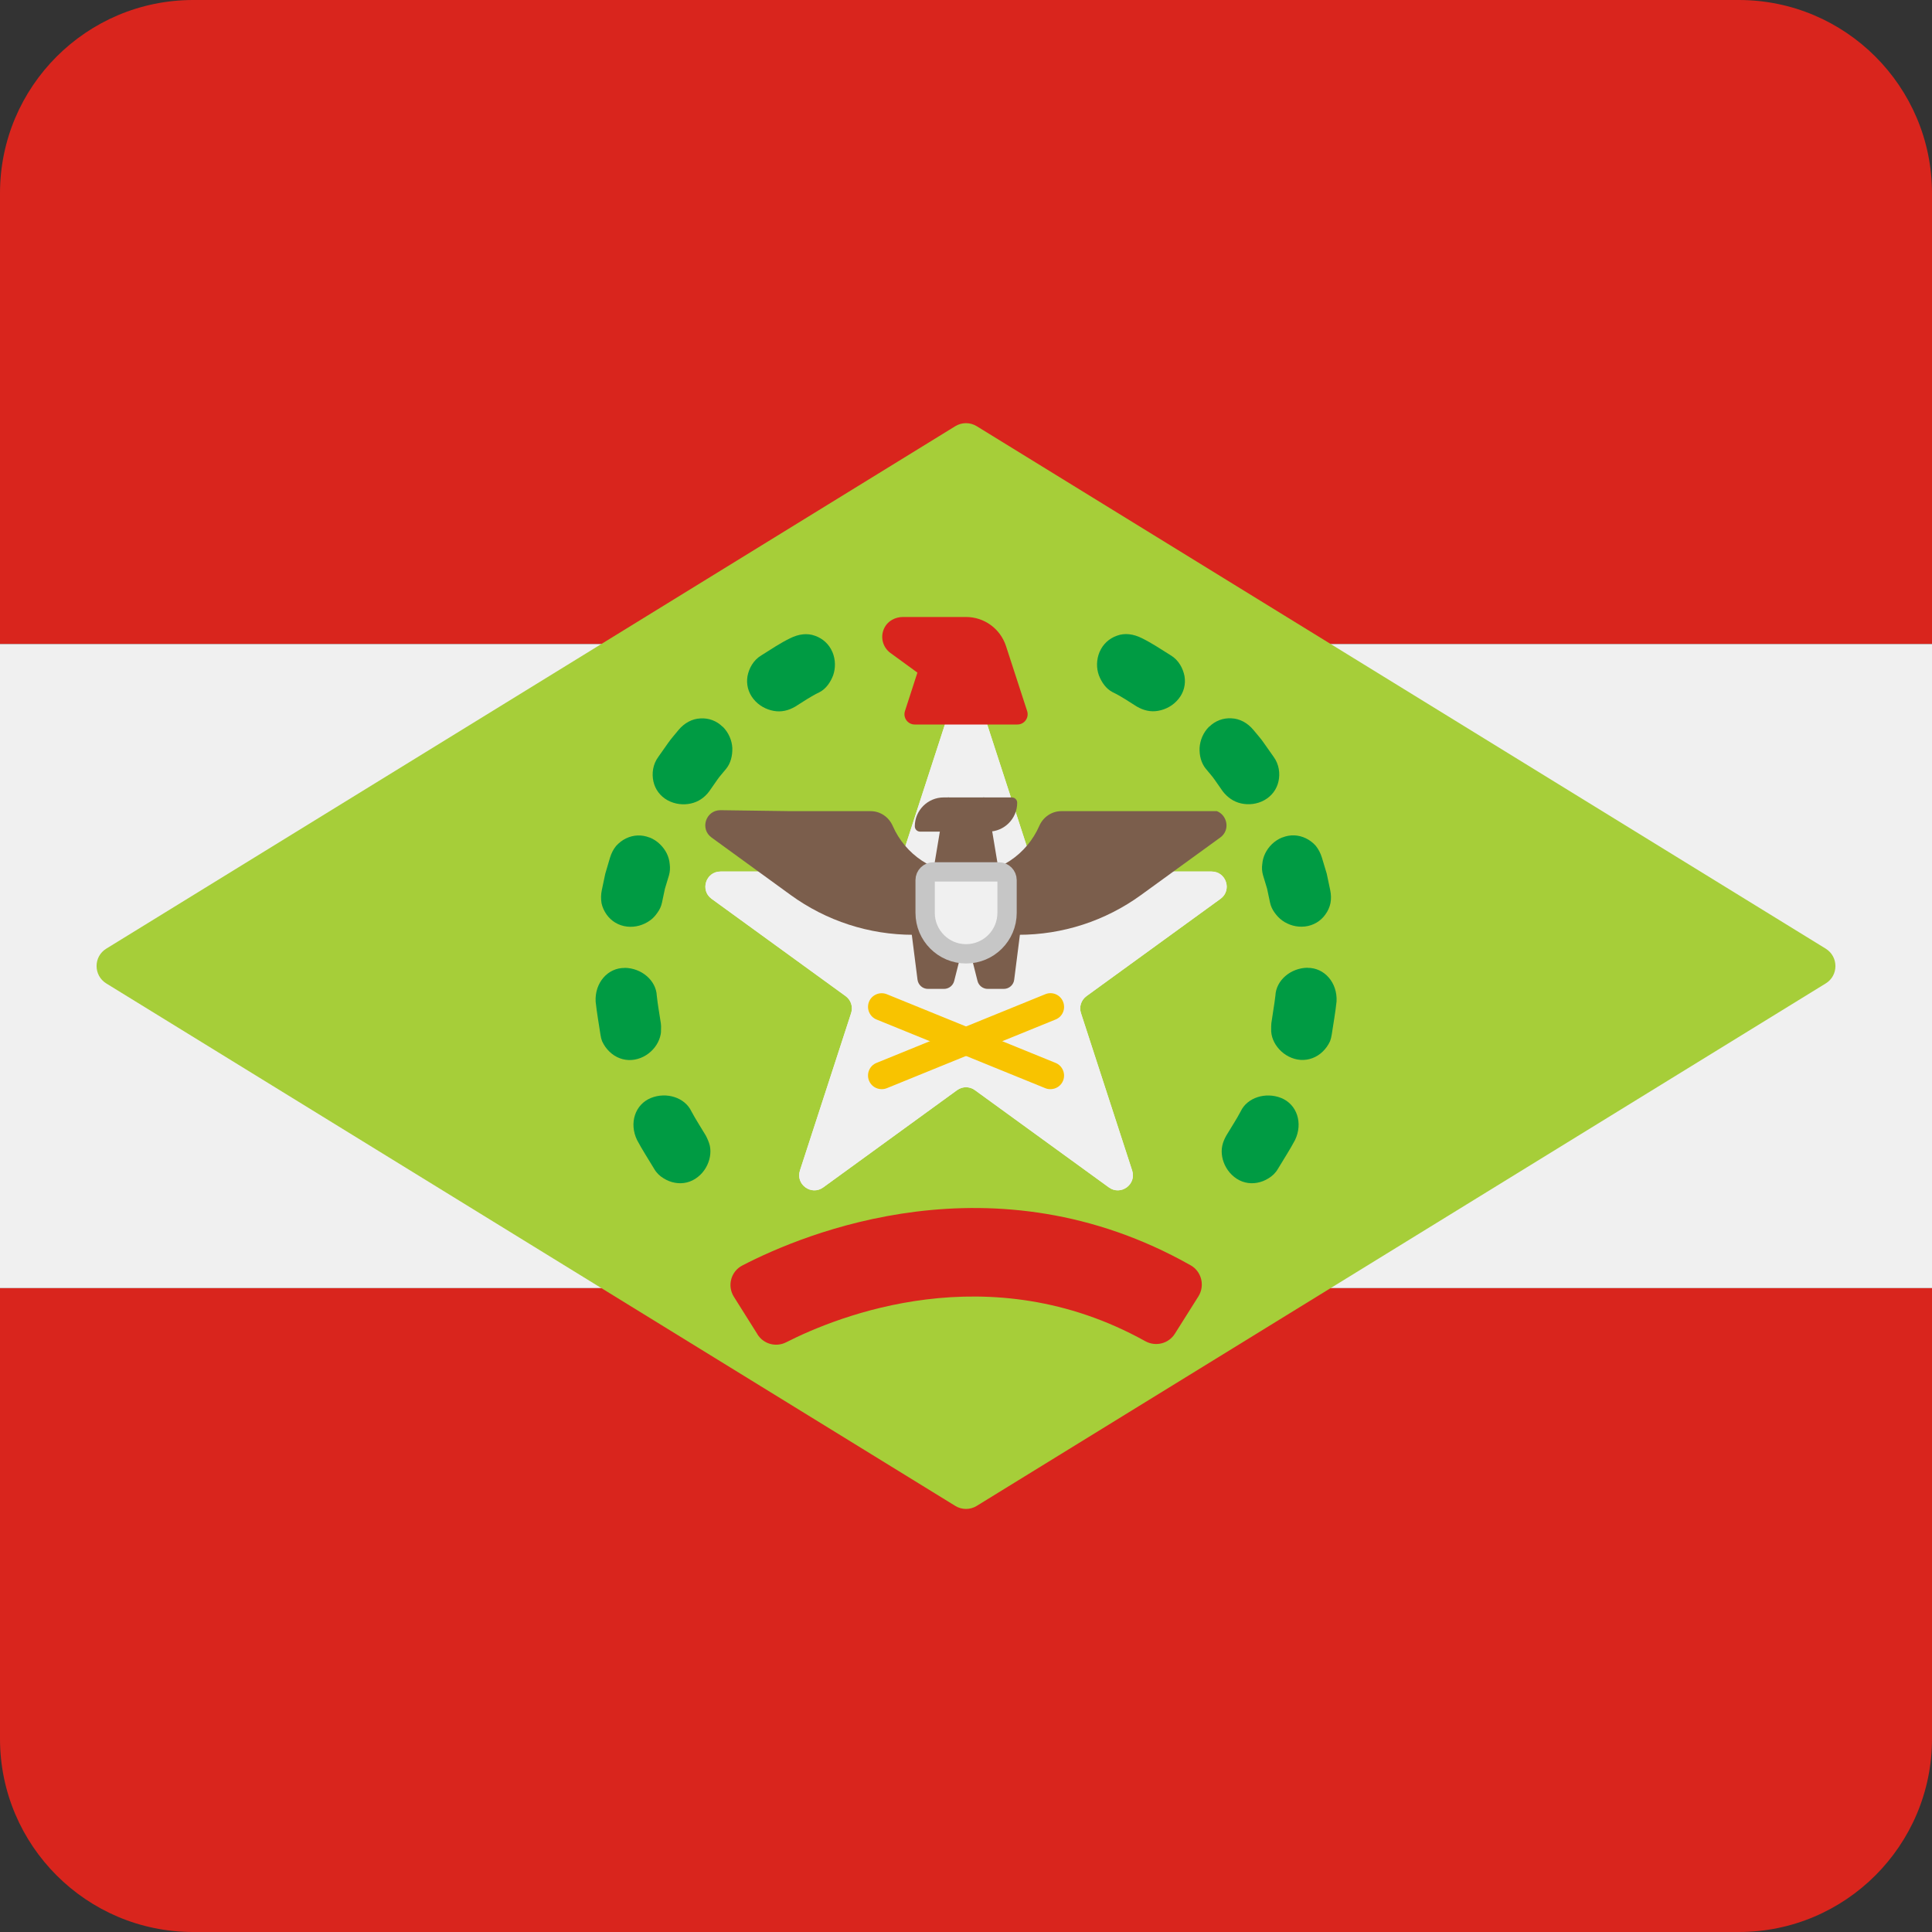 <?xml version="1.0" encoding="UTF-8"?>
<svg id="Layer_2" data-name="Layer 2" xmlns="http://www.w3.org/2000/svg" viewBox="0 0 200 200">
  <rect x="0" y="0" width="200" height="200" fill="#333333" stroke="none"/>
  <defs>
    <style>
      .cls-1 {
        stroke: #c6c6c6;
        stroke-miterlimit: 10;
        stroke-width: 2px;
      }

      .cls-1, .cls-2 {
        fill: #f0f0f0;
      }

      .cls-3 {
        fill: #7b5e4c;
      }

      .cls-3, .cls-2, .cls-4, .cls-5, .cls-6, .cls-7, .cls-8 {
        stroke-width: 0px;
      }

      .cls-4 {
        fill: none;
      }

      .cls-5 {
        fill: #f8c300;
      }

      .cls-6 {
        fill: #009b43;
      }

      .cls-7 {
        fill: #d9251d;
      }

      .cls-8 {
        fill: #a6ce39;
      }
    </style>
  </defs>
  <g id="square-rounded">
    <g>
      <g>
        <path class="cls-7" d="M0,133.33h200v46.67c0,11.04-8.96,20-20,20H20c-11.04,0-20-8.96-20-20v-46.67h0Z"/>
        <path class="cls-7" d="M20,0h160c11.04,0,20,8.96,20,20v46.67H0V20C0,8.96,8.96,0,20,0Z"/>
        <rect class="cls-2" y="66.67" width="200" height="66.67"/>
      </g>
      <g>
        <path class="cls-8" d="M98.89,155.89L11.01,101.81c-1.35-.83-1.35-2.79,0-3.61l87.88-54.08c.68-.42,1.54-.42,2.22,0l87.88,54.08c1.35.83,1.35,2.79,0,3.61l-87.88,54.08c-.68.42-1.54.42-2.22,0Z"/>
        <g>
          <path class="cls-2" d="M101.45,72.71l5.34,16.43c.21.65.81,1.08,1.49,1.08h17.14c1.52,0,2.15,1.94.92,2.83l-13.87,10.07c-.55.4-.78,1.11-.57,1.75l5.3,16.3c.47,1.44-1.18,2.64-2.41,1.75l-13.87-10.07c-.55-.4-1.29-.4-1.84,0l-13.86,10.07c-1.23.89-2.88-.31-2.41-1.75l5.3-16.3c.21-.65-.02-1.35-.57-1.75l-13.87-10.07c-1.23-.89-.6-2.83.92-2.83h17.14c.68,0,1.28-.44,1.49-1.08l5.34-16.43c.46-1.4,2.44-1.4,2.89,0"/>
          <circle class="cls-4" cx="100" cy="100.05" r="28.29"/>
        </g>
        <g>
          <g>
            <path class="cls-6" d="M113.83,67.49h0c.34-.81.99-1.4,1.79-1.68.81-.31,1.72-.18,2.58.25,1.04.51,2,1.16,2.98,1.77.83.49,1.28,1.35,1.44,2.16.14.83-.06,1.67-.61,2.35-.55.69-1.32,1.1-2.1,1.24-.79.15-1.54-.04-2.23-.44-.82-.51-1.61-1.06-2.49-1.48-.71-.36-1.17-1.06-1.44-1.77-.26-.73-.26-1.6.08-2.41Z"/>
            <path class="cls-6" d="M125.18,75.23h0c.62-.62,1.45-.92,2.29-.87.86.03,1.68.47,2.29,1.21.36.45.76.87,1.08,1.35l1,1.42c.57.77.69,1.73.51,2.54-.18.82-.69,1.52-1.46,1.95h0c-.77.43-1.64.51-2.41.34-.77-.17-1.41-.62-1.9-1.25l-.83-1.19c-.27-.4-.61-.75-.91-1.13-.51-.61-.69-1.42-.66-2.18.05-.78.37-1.59.99-2.2Z"/>
            <path class="cls-6" d="M132.74,86.7h0c.81-.33,1.68-.29,2.44.08.38.18.74.45,1.03.78.27.34.49.75.63,1.21l.5,1.66.36,1.7c.1.47.11.93.03,1.36-.09.43-.28.84-.53,1.18-.49.69-1.24,1.14-2.11,1.24-.87.1-1.71-.16-2.34-.61-.32-.23-.58-.51-.8-.82-.23-.31-.4-.67-.48-1.06l-.3-1.42-.42-1.39c-.11-.38-.14-.77-.08-1.16.03-.38.13-.75.3-1.1.34-.7.95-1.33,1.77-1.66Z"/>
            <path class="cls-6" d="M135.35,100.19h0c1.76-.02,3.11,1.54,3.01,3.48-.12,1.15-.33,2.29-.5,3.43-.04.24-.09.46-.17.68-.1.21-.21.41-.34.59-.26.36-.58.67-.93.89-.71.45-1.57.59-2.41.35s-1.52-.79-1.95-1.46c-.21-.33-.36-.69-.43-1.07-.03-.19-.05-.38-.04-.57,0-.19,0-.39.02-.59.13-.96.31-1.91.42-2.86.07-1.57,1.57-2.86,3.33-2.88Z"/>
            <path class="cls-6" d="M132.62,113.66c1.65.66,2.28,2.61,1.44,4.36-.54,1.02-1.18,1.99-1.77,2.98-.24.42-.58.74-.96.97-.38.24-.79.4-1.2.47-.83.15-1.67-.05-2.36-.6h0c-.69-.55-1.11-1.32-1.25-2.09-.07-.39-.07-.78.01-1.15.08-.37.23-.72.43-1.07.49-.83,1.03-1.63,1.48-2.49.67-1.42,2.57-2.02,4.18-1.38Z"/>
          </g>
          <g>
            <path class="cls-6" d="M86.17,67.49c.34.81.33,1.68.08,2.41-.27.71-.73,1.41-1.44,1.77-.87.41-1.67.97-2.49,1.48-.69.4-1.44.59-2.23.44-.78-.14-1.55-.55-2.1-1.24h0c-.55-.69-.75-1.53-.61-2.35.15-.81.61-1.67,1.44-2.16.98-.61,1.94-1.27,2.98-1.77.86-.43,1.77-.56,2.58-.25.8.28,1.45.87,1.79,1.68Z"/>
            <path class="cls-6" d="M74.82,75.23h0c.62.62.95,1.43.99,2.2.02.76-.15,1.57-.66,2.18-.3.38-.64.73-.91,1.13l-.83,1.19c-.48.64-1.12,1.08-1.9,1.25-.77.17-1.64.08-2.41-.34h0c-.77-.43-1.28-1.13-1.46-1.95-.18-.82-.06-1.77.51-2.54l1-1.42c.33-.48.72-.9,1.08-1.35.61-.74,1.43-1.18,2.29-1.21.85-.05,1.67.25,2.29.87Z"/>
            <path class="cls-6" d="M67.26,86.7h0c.81.33,1.42.96,1.77,1.66.17.35.27.73.3,1.1.05.39.03.78-.08,1.16l-.42,1.39-.3,1.42c-.08.39-.25.75-.48,1.06-.22.32-.47.6-.8.82-.64.45-1.47.71-2.34.61h0c-.87-.1-1.62-.55-2.11-1.24-.24-.34-.44-.75-.53-1.18-.07-.43-.07-.9.03-1.36l.36-1.7.49-1.66c.14-.46.35-.87.63-1.21.3-.33.65-.6,1.03-.78.76-.37,1.63-.41,2.45-.08Z"/>
            <path class="cls-6" d="M64.66,100.19h0c1.76.02,3.26,1.31,3.33,2.88.1.96.28,1.91.42,2.86.03.2.03.4.02.59,0,.19,0,.38-.04.57-.07.37-.22.73-.43,1.07-.42.66-1.1,1.22-1.95,1.46h0c-.85.24-1.7.1-2.41-.35-.36-.23-.67-.53-.93-.89-.13-.18-.24-.38-.34-.59-.08-.21-.14-.44-.17-.68-.17-1.14-.38-2.28-.5-3.43-.1-1.94,1.25-3.5,3.01-3.48Z"/>
            <path class="cls-6" d="M67.39,113.66h0c1.61-.65,3.51-.04,4.18,1.38.45.85.99,1.66,1.48,2.49.19.35.34.71.43,1.07.08.37.08.76.01,1.15-.14.77-.56,1.55-1.25,2.09h0c-.69.55-1.53.75-2.36.6-.41-.07-.82-.23-1.2-.47-.38-.23-.72-.55-.96-.97-.59-.99-1.23-1.96-1.77-2.98-.85-1.75-.21-3.7,1.44-4.36Z"/>
          </g>
        </g>
        <path class="cls-2" d="M101.45,72.71l5.34,16.43c.21.65.81,1.08,1.49,1.08h17.14c1.52,0,2.15,1.94.92,2.83l-13.87,10.07c-.55.4-.78,1.11-.57,1.75l5.3,16.3c.47,1.44-1.18,2.64-2.41,1.75l-13.87-10.07c-.55-.4-1.29-.4-1.84,0l-13.86,10.07c-1.23.89-2.88-.31-2.41-1.75l5.3-16.3c.21-.65-.02-1.35-.57-1.75l-13.87-10.07c-1.23-.89-.6-2.83.92-2.83h17.14c.68,0,1.28-.44,1.49-1.08l5.34-16.43c.46-1.4,2.44-1.4,2.89,0"/>
        <path class="cls-7" d="M78.41,138.12l-2.44-3.88c-.71-1.13-.31-2.63.88-3.24,6.42-3.33,26.05-11.52,46.4-.02,1.14.64,1.5,2.11.81,3.22l-2.44,3.87c-.65,1.03-1.99,1.36-3.06.77-16.17-8.99-31.9-2.57-37.17.11-1.06.54-2.35.19-2.98-.82Z"/>
        <g>
          <path class="cls-3" d="M101.86,82.55h-3.71c-.15,0-.28.11-.31.26l-1.31,7.85c-.03.19.12.36.31.36h6.33c.19,0,.34-.17.31-.36l-1.31-7.85c-.03-.15-.16-.26-.31-.26Z"/>
          <path class="cls-3" d="M97.69,82.55h.55v3.54h-2.99c-.3,0-.55-.24-.55-.55h0c0-1.65,1.34-2.99,2.99-2.99Z"/>
          <path class="cls-3" d="M104.76,82.55h.55v3.54h-2.99c-.3,0-.55-.24-.55-.55h0c0-1.65,1.34-2.99,2.99-2.99Z" transform="translate(207.07 168.64) rotate(180)"/>
        </g>
        <path class="cls-3" d="M125.98,83.97h-16.11c-1.01,0-1.89.62-2.29,1.54-1.28,2.92-4.19,4.96-7.58,4.96s-6.3-2.04-7.58-4.96c-.4-.92-1.28-1.54-2.29-1.54h-8.24l-7.31-.1c-1.52,0-2.15,1.94-.92,2.83l8.19,5.95c3.69,2.68,8.12,4.12,12.68,4.12h-.14l.59,4.64c.07.55.53.96,1.08.96h1.66c.5,0,.94-.34,1.06-.83l.79-3.13c.11-.43.72-.43.83,0l.79,3.13c.12.49.56.83,1.06.83h1.66c.55,0,1.02-.41,1.08-.96l.59-4.64h-.14c4.56,0,8.99-1.44,12.68-4.12l8.2-5.95c1.06-.77.73-2.32-.35-2.73Z"/>
        <path class="cls-5" d="M91.27,112.75c-.56,0-1.09-.33-1.31-.88-.29-.72.05-1.55.78-1.84l17.47-7.11c.72-.3,1.55.05,1.84.78s-.05,1.55-.78,1.84l-17.47,7.11c-.17.07-.36.1-.53.1Z"/>
        <path class="cls-5" d="M108.74,112.75c-.18,0-.36-.03-.53-.1l-17.47-7.11c-.72-.29-1.07-1.12-.78-1.84.29-.72,1.12-1.07,1.84-.78l17.47,7.11c.72.29,1.07,1.12.78,1.84-.22.55-.75.88-1.31.88Z"/>
        <path class="cls-1" d="M96.61,90.26h6.79c.47,0,.85.38.85.85v3.39c0,2.34-1.9,4.24-4.24,4.24h0c-2.34,0-4.24-1.9-4.24-4.24v-3.39c0-.47.38-.85.85-.85Z"/>
        <path class="cls-7" d="M105.32,75c.72,0,1.23-.7,1.01-1.39l-2.19-6.73c-.59-1.8-2.25-3.01-4.14-3.01h-6.53c-.77,0-1.53.39-1.89,1.07-.5.93-.23,2.04.59,2.65l2.8,2.04-1.29,3.98c-.22.69.29,1.39,1.01,1.39h10.63Z"/>
      </g>
    </g>
  </g>
</svg>